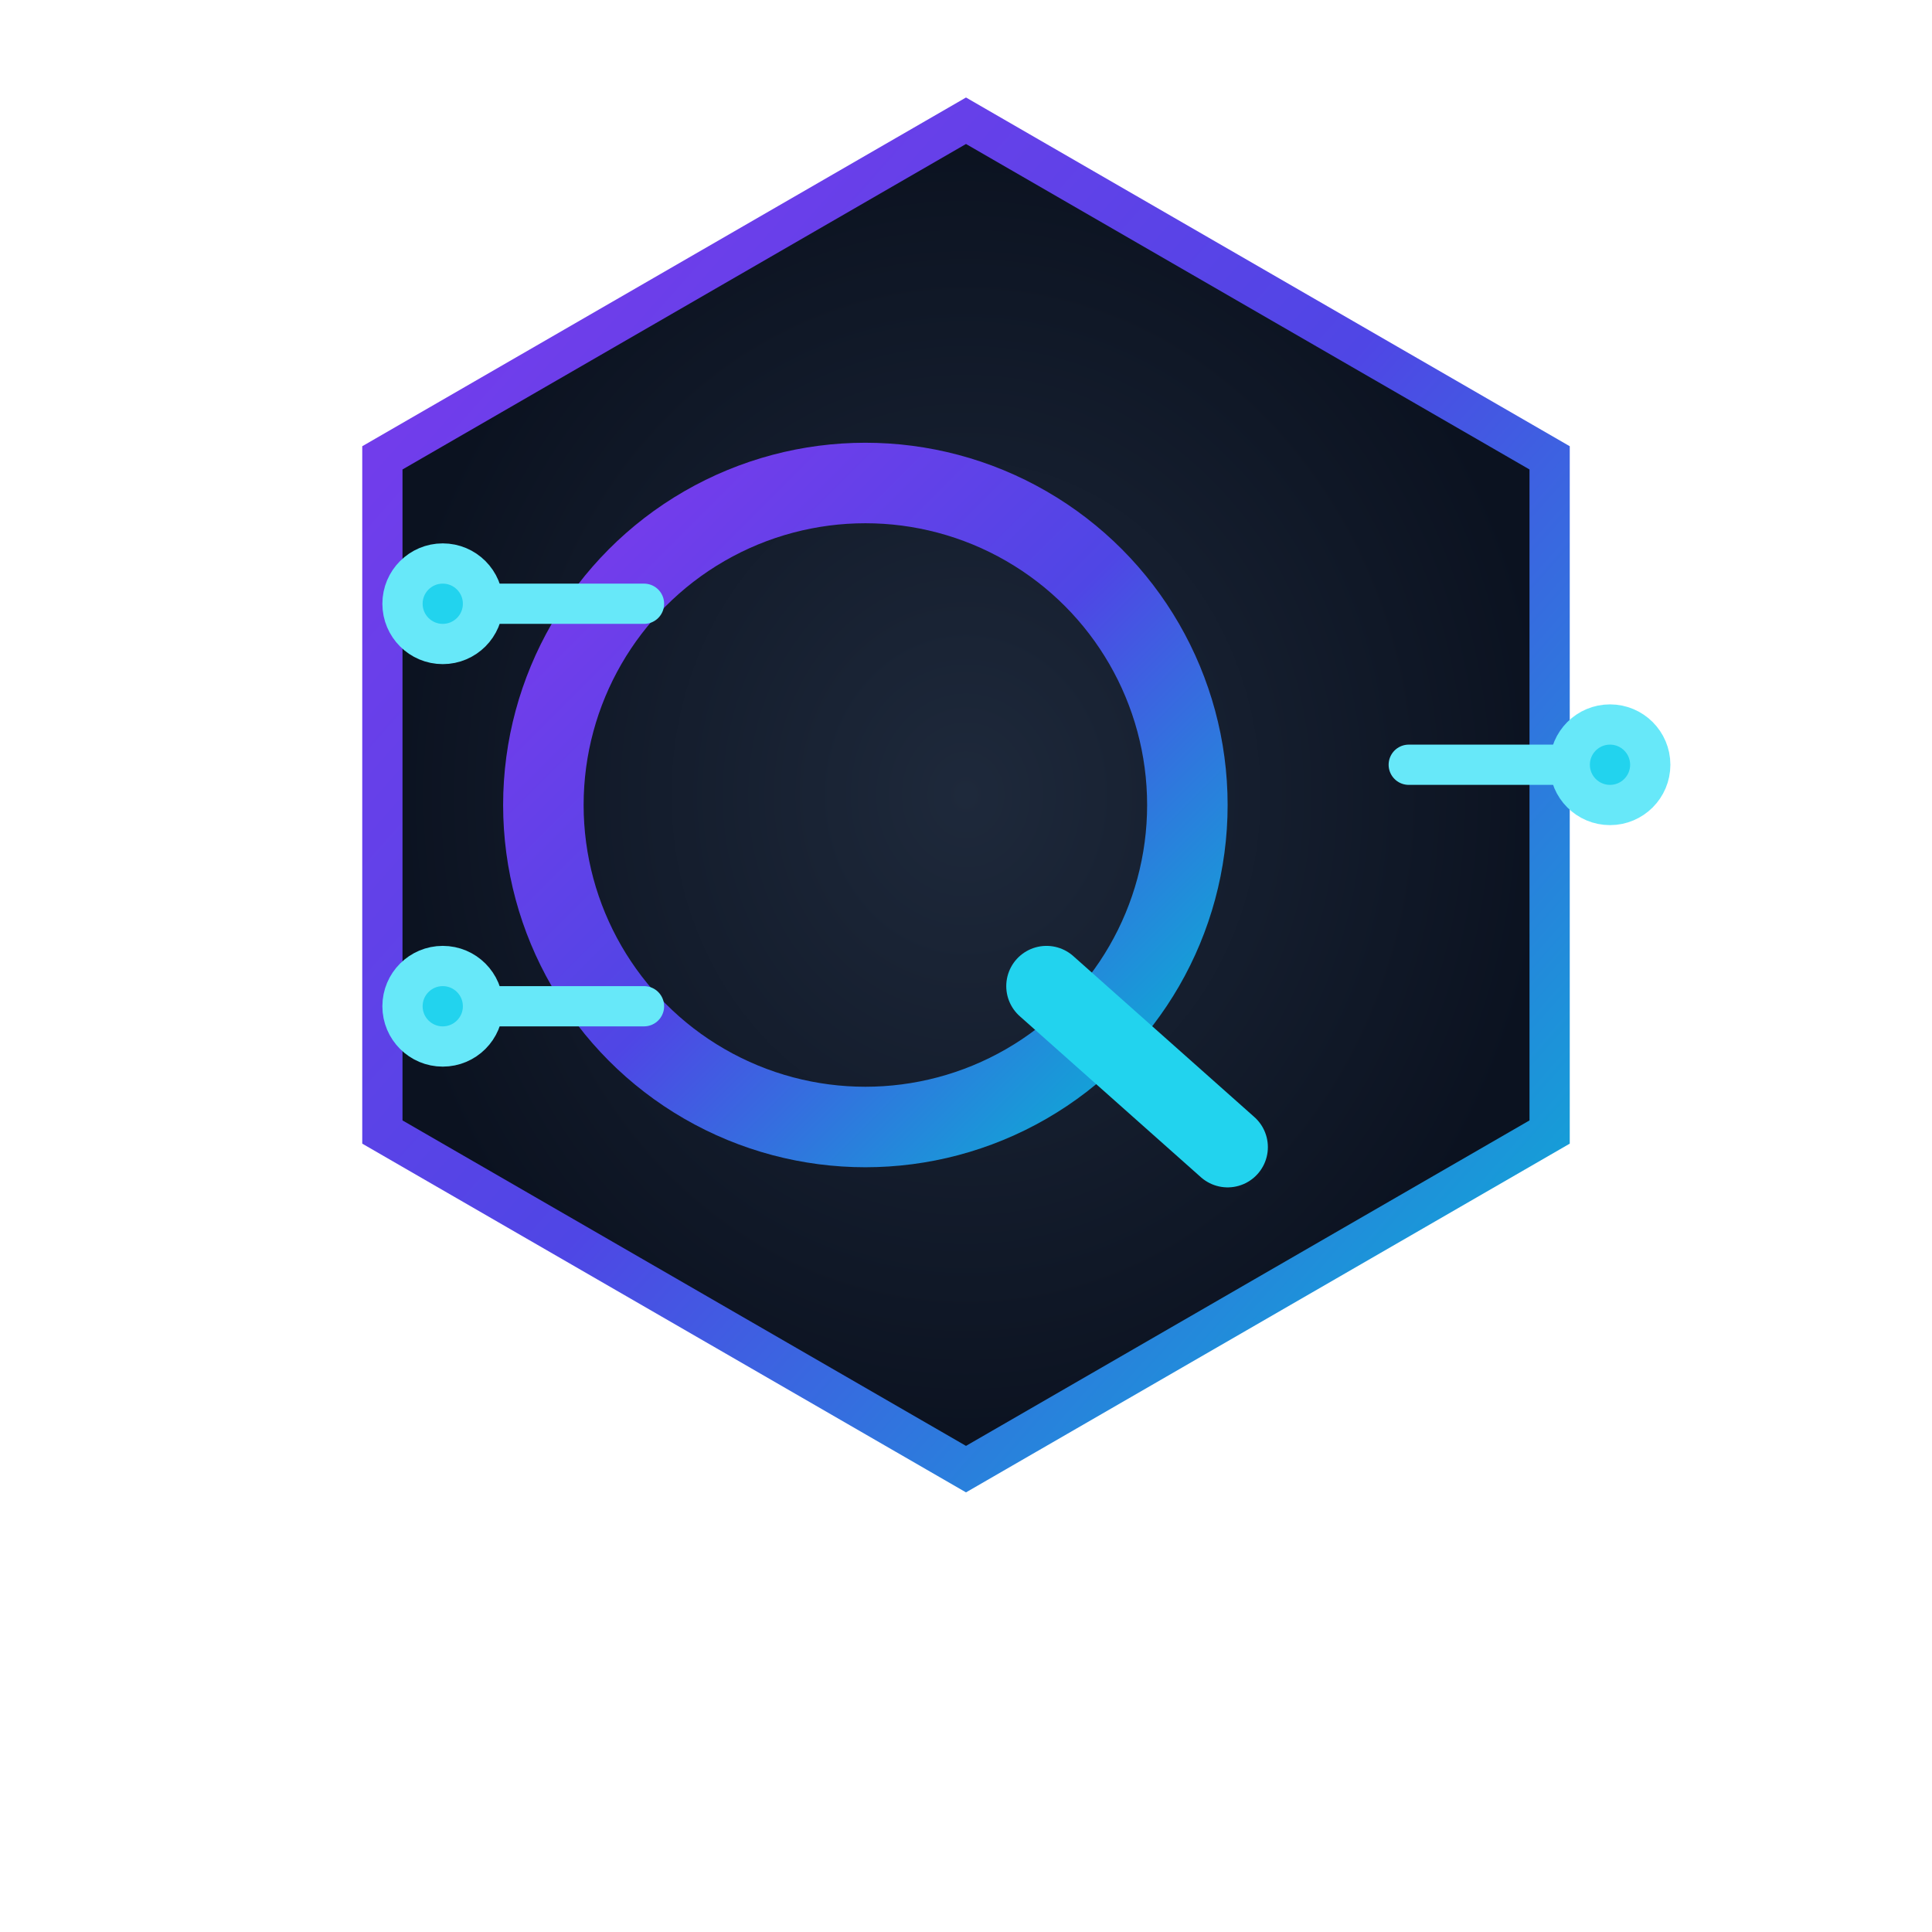 <svg width="96" height="96" viewBox="0 0 96 96" xmlns="http://www.w3.org/2000/svg">
  <defs>
    <linearGradient id="grad" x1="0" y1="0" x2="1" y2="1">
      <stop offset="0%" stop-color="#7C3AED"/>
      <stop offset="50%" stop-color="#4F46E5"/>
      <stop offset="100%" stop-color="#06B6D4"/>
    </linearGradient>
    <radialGradient id="glow" cx="50%" cy="50%" r="50%">
      <stop offset="0%" stop-color="#1e293b"/>
      <stop offset="100%" stop-color="#0b1220"/>
    </radialGradient>
    <filter id="softGlow" x="-50%" y="-50%" width="200%" height="200%">
      <feGaussianBlur stdDeviation="4" result="b" />
      <feMerge>
        <feMergeNode in="b"/>
        <feMergeNode in="SourceGraphic"/>
      </feMerge>
    </filter>
  </defs>
  <!-- Hexagon badge background -->
  <path d="M48 6l29 16.75v33.5L48 73 19 56.25v-33.5L48 6z" fill="url(#glow)" stroke="url(#grad)" stroke-width="2"/>
  <!-- Stylized Q -->
  <circle cx="43" cy="40" r="16" fill="none" stroke="url(#grad)" stroke-width="4" filter="url(#softGlow)"/>
  <path d="M52 49l9 8" stroke="#22d3ee" stroke-width="4" stroke-linecap="round" filter="url(#softGlow)"/>
  <!-- Circuit traces -->
  <g stroke="#67e8f9" stroke-width="2" stroke-linecap="round">
    <path d="M24 30h8"/>
    <circle cx="22" cy="30" r="2" fill="#22d3ee"/>
    <path d="M24 50h8"/>
    <circle cx="22" cy="50" r="2" fill="#22d3ee"/>
    <path d="M70 38h8"/>
    <circle cx="80" cy="38" r="2" fill="#22d3ee"/>
  </g>
</svg>
